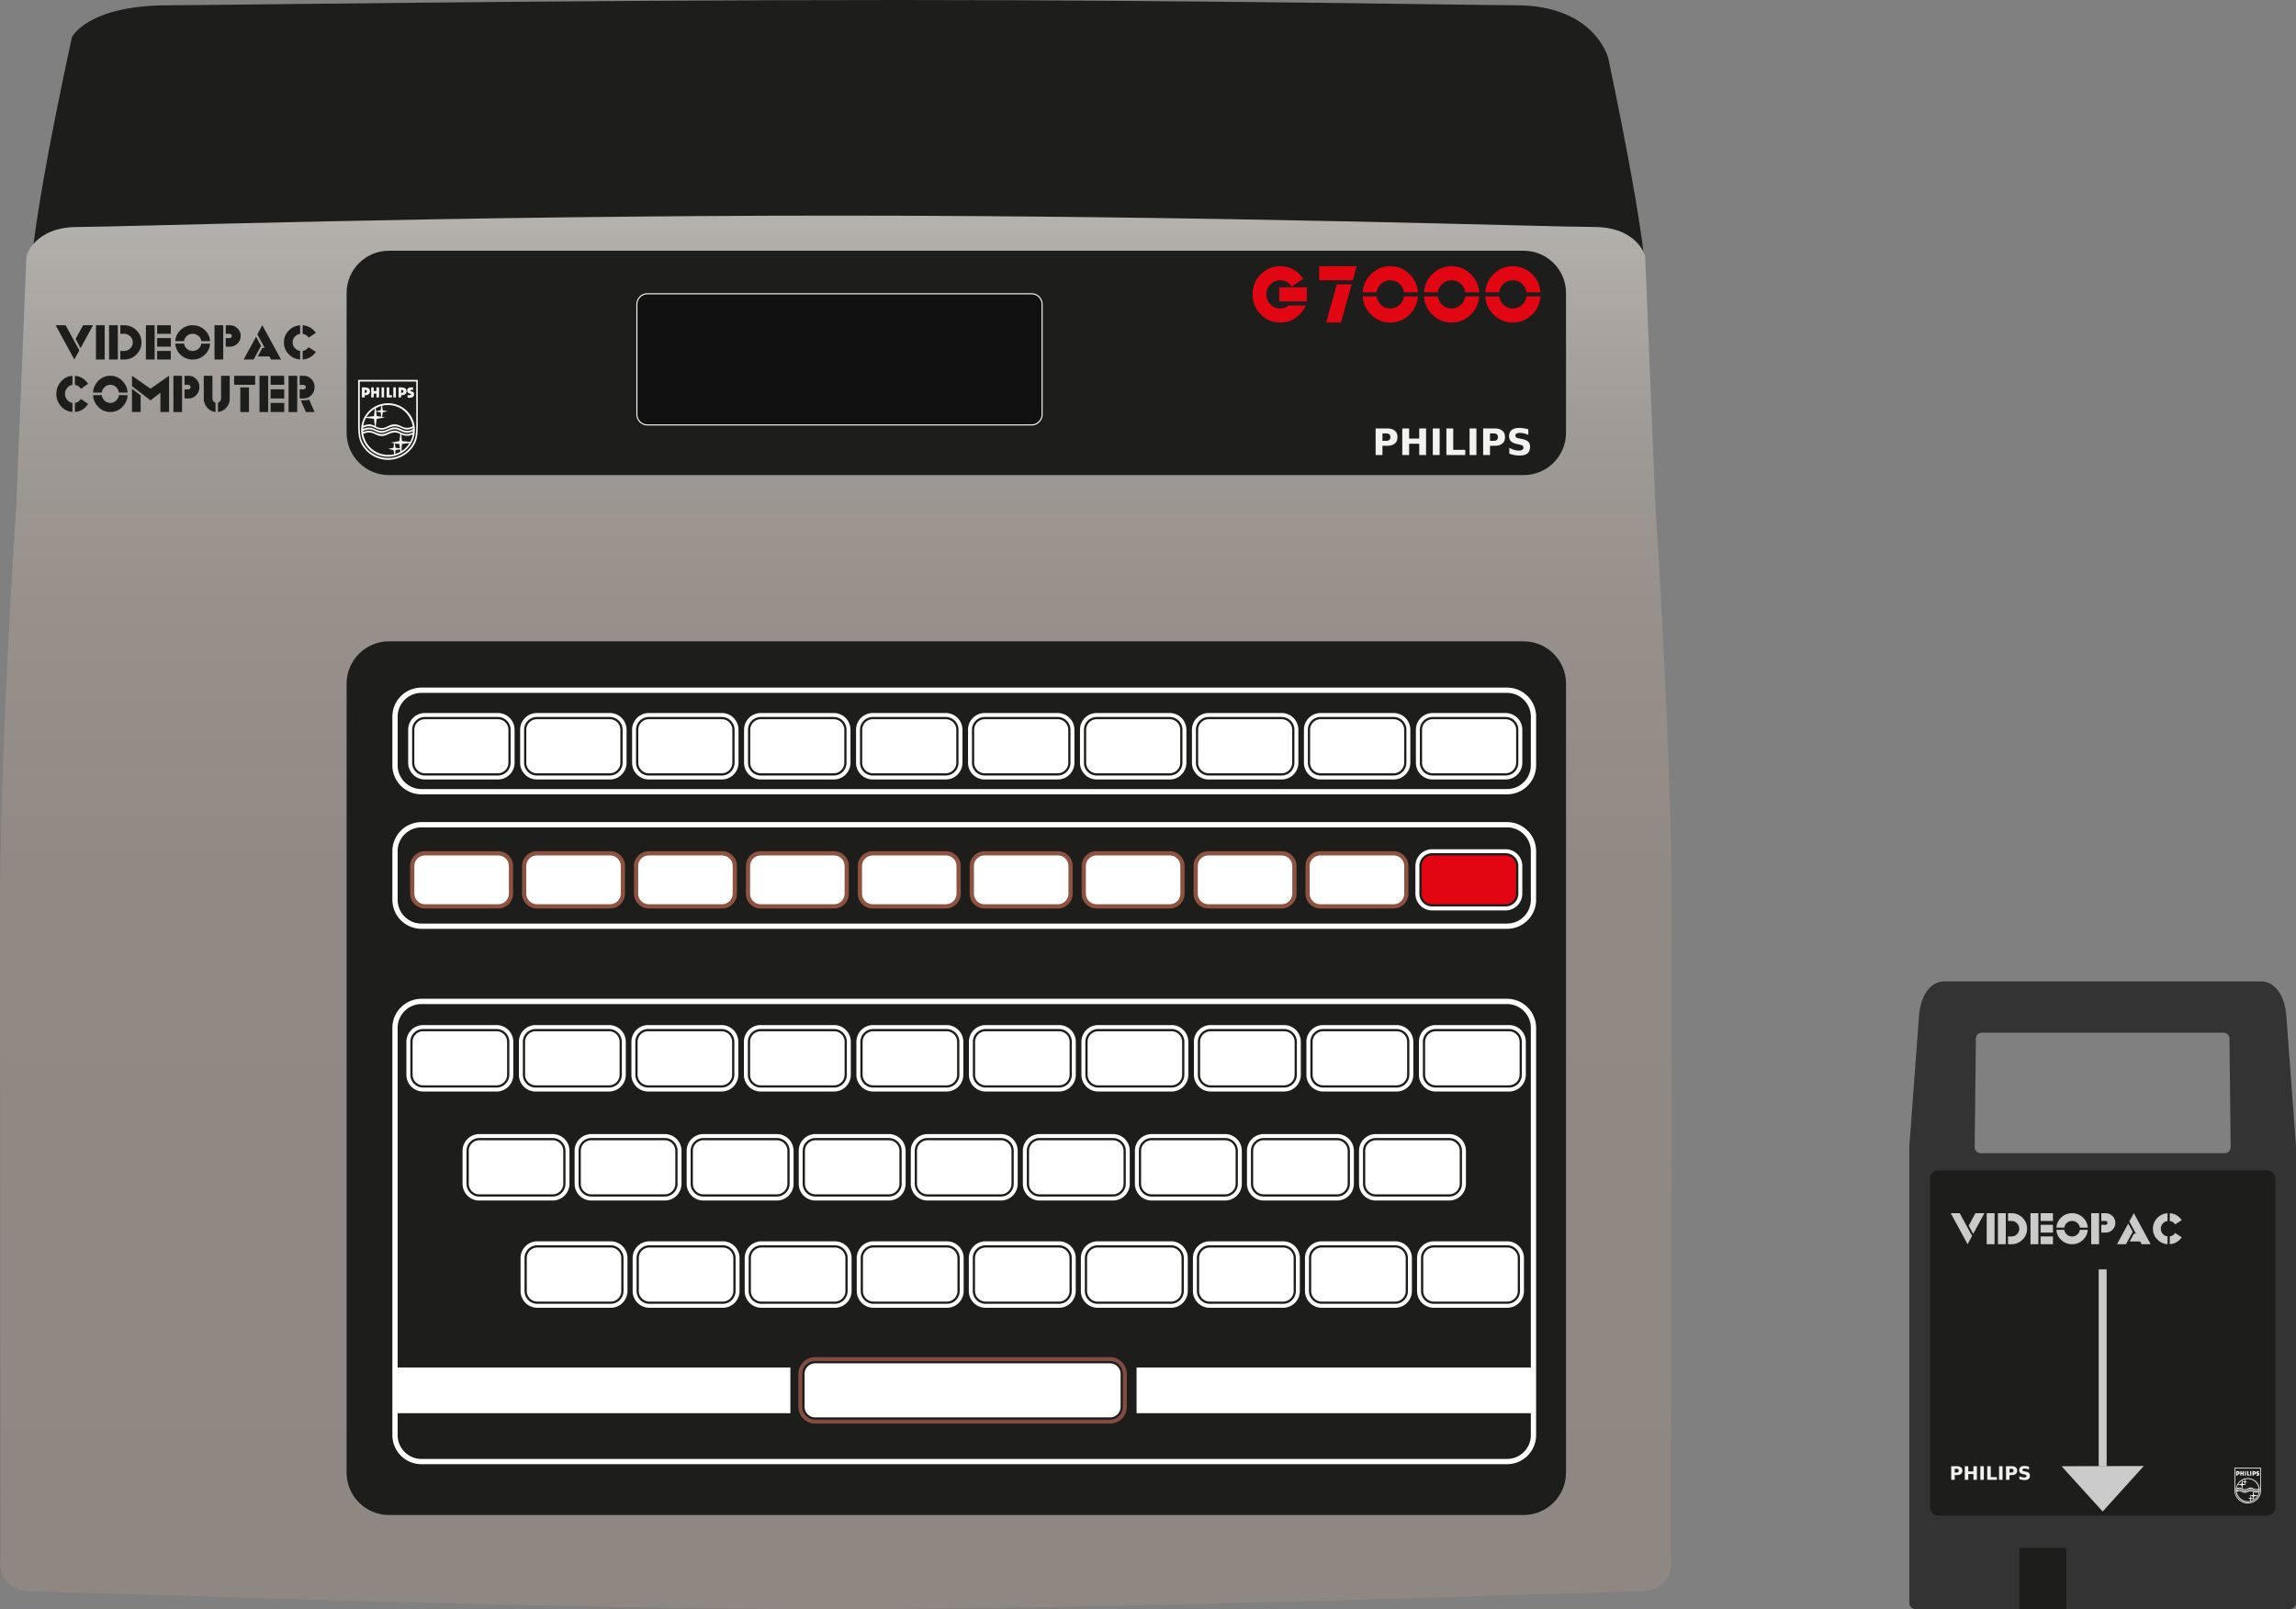 <?xml version="1.0" encoding="UTF-8" standalone="no"?>
<svg
   xmlns:dc="http://purl.org/dc/elements/1.1/"
   xmlns:cc="http://creativecommons.org/ns#"
   xmlns:rdf="http://www.w3.org/1999/02/22-rdf-syntax-ns#"
   xmlns:svg="http://www.w3.org/2000/svg"
   xmlns="http://www.w3.org/2000/svg"
   xmlns:sodipodi="http://sodipodi.sourceforge.net/DTD/sodipodi-0.dtd"
   xmlns:inkscape="http://www.inkscape.org/namespaces/inkscape"
   viewBox="0 0 285.064 199.78"
   version="1.1"
   id="svg179"
   sodipodi:docname="consolegame.svg"
   inkscape:export-filename="C:\Users\ReenigneArcher\LaunchBox\Themes\RecalBigBox\Resources\Platforms\Magnavox Odyssey 2\eu\consolegame.png"
   inkscape:export-xdpi="129.74336"
   inkscape:export-ydpi="129.74336"
   inkscape:version="0.92.4 (5da689c313, 2019-01-14)">
  <rect x="0" y="0" width="285.064" height="199.78" fill="#808080" stroke="none"/>
  <defs
     id="defs183" />
  <sodipodi:namedview
     pagecolor="#ffffff"
     bordercolor="#666666"
     borderopacity="1"
     objecttolerance="10"
     gridtolerance="10"
     guidetolerance="10"
     inkscape:pageopacity="0"
     inkscape:pageshadow="2"
     inkscape:window-width="1920"
     inkscape:window-height="1017"
     id="namedview181"
     showgrid="false"
     inkscape:zoom="0.99626752"
     inkscape:cx="142.532"
     inkscape:cy="99.889999"
     inkscape:window-x="-8"
     inkscape:window-y="-8"
     inkscape:window-maximized="1"
     inkscape:current-layer="svg179" />
  <path
     d="M276.207 143.177h-30.292a.746.746 0 0 1-.744-.744l.15-13.47c0-.41.334-.745.743-.745h29.994c.41 0 .744.335.744.744l.15 13.471a.746.746 0 0 1-.745.744m8.857-.882l-1.199-16.122c-.207-2.828-1.597-4.32-3.11-4.32h-39.388c-1.513 0-2.903 1.492-3.11 4.32l-1.199 16.122c0 .035.003.06.007.076a.824.824 0 0 0-.007.1v56.564c0 .41.335.744.744.744h46.517c.41 0 .744-.335.744-.744V142.47a.795.795 0 0 0-.007-.099.277.277 0 0 0 .008-.076"
     fill="#333"
     id="path2" />
  <path
     d="M256.539 199.762h-5.805v-7.574h5.805v7.574zM281.465 188.169h-40.808a1.034 1.034 0 0 1-1.031-1.031V146.33c0-.567.464-1.031 1.031-1.031h40.808c.567 0 1.031.464 1.031 1.031v40.808c0 .567-.464 1.031-1.031 1.031z"
     fill="#1d1e1c"
     id="path4" />
  <g
     fill="#cccbcb"
     id="g10">
    <path
       d="M244.846 153.456l-.557 1.027-2.09-3.853h1.114l1.533 2.826zM244.428 152.171l.836-1.54h1.114l-1.393 2.566-.557-1.026zM246.662 150.63h.978l-.002 3.852h-.976v-3.852zM248.056 150.63h.978l-.003 3.852h-.976v-3.852zM249.31 151.593v-.963h.417c.539 0 .999.188 1.38.564.38.377.57.83.57 1.363 0 .532-.19.985-.57 1.362-.381.376-.84.564-1.38.564h-.418v-.963h.418c.27 0 .5-.094.69-.282.19-.188.286-.415.286-.681s-.096-.493-.286-.681a.946.946 0 0 0-.69-.282h-.418zM252.101 150.63h.978l-.003 3.852h-.975v-3.852zM253.355 150.63h1.533v.963h-1.533v-.963zM253.355 153.52h1.533v.962h-1.533v-.963zM253.355 152.075h1.533v.963h-1.533v-.963zM258.228 152.694h.981c-.03.473-.219.881-.568 1.224-.381.376-.84.565-1.38.565-.538 0-.998-.189-1.379-.565a1.832 1.832 0 0 1-.565-1.224h.98c.028.207.12.388.276.542a.94.94 0 0 0 .689.284c.27 0 .5-.095.69-.284a.918.918 0 0 0 .276-.542zM256.298 152.419h-.981c.03-.474.218-.882.565-1.225.381-.376.84-.564 1.38-.564.538 0 .998.188 1.379.564.35.343.539.751.568 1.225h-.98a.93.93 0 0 0-.276-.545c-.192-.187-.422-.28-.691-.28s-.499.093-.688.28a.93.93 0 0 0-.276.545zM259.636 150.63h.975v3.852h-.975v-3.852zM260.89 151.593v-.963h.523c.336 0 .624.118.861.353.238.234.357.518.357.85 0 .334-.119.618-.357.853a1.18 1.18 0 0 1-.86.352h-.525v-.963h.524a.235.235 0 0 0 .172-.07.232.232 0 0 0 .07-.172.23.23 0 0 0-.07-.17.235.235 0 0 0-.172-.07h-.524zM264.79 152.942l-.836 1.54h-1.114l1.393-2.567.557 1.027z"
       id="path6" />
    <path
       d="M265.197 153.175l-.825-1.518.558-1.027 2.09 3.852h-1.115l-.187-.344h-1.298l.52-.963h.257zM269.115 153.511v.966a1.877 1.877 0 0 1-1.24-.558 1.844 1.844 0 0 1-.571-1.363c0-.532.19-.985.57-1.362.348-.343.761-.529 1.24-.558v.966a.937.937 0 0 0-.548.272.924.924 0 0 0-.287.682c0 .266.096.493.287.68a.932.932 0 0 0 .549.275zM270.068 152.02a1.016 1.016 0 0 0-.123-.146.949.949 0 0 0-.552-.273v-.965c.48.029.893.215 1.24.558.093.092.175.19.245.292l-.81.534zM270.878 153.627c-.07.103-.152.2-.245.291-.347.343-.76.53-1.24.559v-.966a.944.944 0 0 0 .552-.275c.046-.046.087-.094.123-.143l.81.534z"
       id="path8" />
  </g>
  <path
     d="M280.726 182.236h-3.303v2.353c0 .725.033 1.045.353 1.446.334.415.807.63 1.308.63a1.68 1.68 0 0 0 1.308-.64c.31-.391.334-.692.334-1.436v-2.353zm-3.212.096h3.126v2.281c0 .659-.019.969-.339 1.37a1.557 1.557 0 0 1-1.222.577c-.492 0-.959-.234-1.246-.601-.31-.401-.32-.678-.32-1.417l.001-2.21zm3.049 2.672c0-.811-.659-1.475-1.484-1.475a1.481 1.481 0 1 0-.01 2.964c.826 0 1.495-.668 1.494-1.489zm-2.486-2.133c0-.22-.2-.22-.444-.22v.558h.153v-.124c.191.001.291-.076.291-.214zm.21-.22h-.138v.558h.138V183h.148v.21h.148v-.558h-.148v.205h-.148v-.206zm.573 0h-.138v.558h.138v-.558zm.286 0h-.143v.558h.291v-.124h-.148v-.434zm.368 0h-.143v.558h.143v-.558zm.587.22c0-.22-.224-.22-.439-.22v.558h.143v-.124c.162.001.296-.052.296-.214zm.057.215v.134c.048.005.076.01.11.01.172 0 .253-.081.253-.2 0-.181-.205-.124-.205-.2 0-.024.033-.038.095-.038h.053v-.138c-.205 0-.325.029-.325.172 0 .196.22.158.22.22 0 .024-.048.043-.115.043h-.086zm-2.458 1.799a.793.793 0 0 1 .329-.081c.296 0 .387.191.711.191.243 0 .439-.191.721-.191.239 0 .472.186.659.186a.64.64 0 0 0 .339-.091l.005.057a.491.491 0 0 1-.325.105c-.263 0-.42-.191-.682-.191-.282 0-.453.196-.716.196-.291 0-.434-.186-.702-.186-.11 0-.253.033-.339.067v-.062zm.697-1.074c.153-.081.196-.095.31-.129l-.038.239-.248.043-.024-.153zm0 .993l.057-.41.458-.076-.162-.029.038-.258.267-.057-.267-.053-.038-.253c.134-.029.2-.038.315-.038.749 0 1.241.52 1.384 1.164a.507.507 0 0 1-.32.095c-.272 0-.396-.191-.697-.191-.296 0-.425.2-.706.2a.524.524 0 0 1-.329-.094zm.024-.812l.248.038.029.243-.243-.033-.034-.248zm-.726 1.069c.22-.072.248-.081.334-.081.301 0 .415.191.706.191.234 0 .449-.2.716-.2.248 0 .387.191.682.191a.9.9 0 0 0 .329-.076v.052a.572.572 0 0 1-.344.095c-.296 0-.42-.186-.673-.186-.301 0-.434.191-.716.191-.272 0-.434-.186-.716-.186-.072 0-.162.019-.315.067l-.003-.058zm.015.158a.823.823 0 0 1 .31-.067c.286 0 .425.196.706.196.267 0 .434-.196.716-.196a.53.53 0 0 1 .315.091l-.048.382-.463.086.162.038-.029.248-.282.057.282.072.043.224c-.124.029-.2.038-.32.038a1.385 1.385 0 0 1-1.392-1.169zm0-.444c.038-.2.067-.277.153-.434l.439.052.043.387c-.153-.062-.229-.081-.305-.081a.899.899 0 0 0-.33.076zm1.751.983l.248.029.024.234-.243-.024-.029-.239zm.014.573l.014-.205.248-.048.024.129a.917.917 0 0 1-.286.124zm-1.689-3.541c.086 0 .119.014.119.076 0 .072-.033.091-.119.091v-.167zm2.019 0c.086 0 .124.005.124.086 0 .067-.053.081-.124.081v-.167zm.009 2.481c.119.038.22.062.334.062.1 0 .157-.014.296-.076a1.147 1.147 0 0 1-.143.41l-.453-.043-.034-.353zm.01.907l.024-.391.41-.057c-.119.205-.205.3-.434.448zm-1.933-1.885c.119-.186.224-.315.458-.458l-.048.406-.41.052z"
     fill="#f4f4f4"
     id="path12" />
  <g
     fill="#f1f1f1"
     id="g16">
    <path
       d="M242.257 182.047h.719c.213 0 .377.049.491.144.115.095.172.23.172.405a.502.502 0 0 1-.172.408c-.114.095-.278.142-.491.142h-.286v.584h-.433v-1.683zm.433.315v.47h.24c.084 0 .149-.02.194-.062a.221.221 0 0 0 .07-.174c0-.075-.024-.133-.07-.173s-.11-.061-.194-.061h-.24zM243.944 182.047h.432v.642h.639v-.642h.432v1.683h-.432v-.714h-.639v.714h-.432v-1.683zM245.874 182.047h.433v1.683h-.433v-1.683zM246.733 182.047h.433v1.355h.76v.328h-1.193v-1.683zM248.2 182.047h.432v1.683h-.432v-1.683zM249.059 182.047h.718c.214 0 .378.049.492.144.115.095.172.23.172.405a.502.502 0 0 1-.172.408c-.114.095-.278.142-.492.142h-.285v.584h-.433v-1.683zm.434.315v.47h.24c.083 0 .148-.02.194-.062a.221.221 0 0 0 .07-.174c0-.075-.024-.133-.07-.173s-.11-.061-.195-.061h-.24zM251.914 182.1v.357a1.543 1.543 0 0 0-.27-.093 1.074 1.074 0 0 0-.248-.032c-.104 0-.18.014-.23.043s-.074.073-.074.133c0 .045.017.08.05.106a.5.5 0 0 0 .182.064l.185.037c.186.038.32.095.398.171.08.077.118.185.118.327 0 .185-.055.323-.165.414-.11.09-.276.135-.502.135-.107 0-.214-.01-.32-.03s-.216-.05-.323-.09v-.366c.107.057.211.1.311.129.101.029.197.043.29.043a.413.413 0 0 0 .217-.047.152.152 0 0 0 .075-.135.149.149 0 0 0-.052-.123.516.516 0 0 0-.204-.077l-.168-.037c-.168-.036-.29-.093-.369-.172a.438.438 0 0 1-.116-.32c0-.166.054-.295.162-.385.108-.09.263-.136.466-.136.092 0 .187.007.285.021.097.015.198.036.302.064z"
       id="path14" />
  </g>
  <path
     fill="#cccbcb"
     d="M260.569 157.607h.984v24.41h-.984zM266.165 182.018l-5.104 5.651-5.104-5.621z"
     id="path18" />
  <g
     id="g177">
    <path
       d="M4.038 37.03C2.399 34.081 8.94 4.588 8.94 4.588S10.891.655 20.9.655C26.2.655 70.059 0 111.609 0c36.917 0 72.014.655 76.625.655 9.802 0 11.44 6.554 11.44 6.554s5.243 24.479 4.588 28.51S5.677 39.98 4.038 37.03"
       fill="#1d1d1b"
       id="path20" />
    <linearGradient
       id="a"
       gradientUnits="userSpaceOnUse"
       x1="-185.388"
       y1="1058.403"
       x2="-184.388"
       y2="1058.403"
       gradientTransform="rotate(90 75558.605 107659.286) scale(173.01)">
      <stop
         offset="0"
         stop-color="#b5b1ad"
         id="stop22" />
      <stop
         offset=".028"
         stop-color="#b0aca7"
         id="stop24" />
      <stop
         offset=".139"
         stop-color="#a19c97"
         id="stop26" />
      <stop
         offset=".277"
         stop-color="#97908b"
         id="stop28" />
      <stop
         offset=".469"
         stop-color="#918a84"
         id="stop30" />
      <stop
         offset="1"
         stop-color="#8f8882"
         id="stop32" />
    </linearGradient>
    <path
       d="M103.77 199.779c38.795 0 94.459-2.176 99.534-2.176 5.073 0 4.134-4.588 4.134-4.588s.103-58.986.103-79.741c0-20.754-2.011-50.356-2.011-50.356l-1.272-31.132s-.953-3.604-6.359-3.604-46.429-1.412-94.129-1.412-88.722 1.413-94.127 1.413c-5.406 0-6.36 3.604-6.36 3.604L2.011 62.918S0 92.52 0 113.274c0 20.755.103 79.741.103 79.741s-.939 4.588 4.134 4.588 60.737 2.176 99.533 2.176z"
       fill="url(#a)"
       id="path35" />
    <path
       d="M189.188 58.986H48.277c-2.883 0-5.243-2.359-5.243-5.243V36.375c0-2.884 2.36-5.243 5.243-5.243h140.911c2.884 0 5.243 2.359 5.243 5.243v17.368c0 2.884-2.359 5.243-5.243 5.243m0 129.114H48.277c-2.883 0-5.243-2.359-5.243-5.243V84.874c0-2.884 2.36-5.243 5.243-5.243h140.911c2.884 0 5.243 2.359 5.243 5.243v97.982c0 2.884-2.359 5.244-5.243 5.244"
       fill="#1d1d1b"
       id="path37" />
    <path
       d="M128.072 52.76H80.386c-.721 0-1.311-.59-1.311-1.311V37.784c0-.721.59-1.311 1.311-1.311h47.686c.721 0 1.311.59 1.311 1.311v13.665c0 .721-.59 1.311-1.311 1.311z"
       fill="#111"
       id="path39" />
    <path
       d="M128.072 52.76v-.065H80.386a1.252 1.252 0 0 1-1.246-1.246V37.784a1.252 1.252 0 0 1 1.246-1.246h47.686a1.252 1.252 0 0 1 1.246 1.246v13.665a1.251 1.251 0 0 1-1.246 1.246v.13c.757 0 1.375-.619 1.375-1.376V37.784c0-.757-.619-1.375-1.375-1.375H80.386c-.757 0-1.375.619-1.375 1.375v13.665a1.38 1.38 0 0 0 1.375 1.376h47.686v-.065z"
       fill="#fff"
       id="path41" />
    <path
       d="M9.849 43.505l-.619 1.134-2.318-4.257h1.237l1.7 3.123zm-.462-1.42l.928-1.703h1.237l-1.547 2.836-.618-1.133zM11.913 40.382h1.084v4.257h-1.084zM13.544 40.382h1.084v4.257h-1.084v-4.257zm1.394 1.063v-1.063h.462c.6 0 1.11.208 1.533.623.422.415.633.917.633 1.506 0 .586-.211 1.088-.633 1.506a2.106 2.106 0 0 1-1.533.623h-.462v-1.066h.462c.299 0 .553-.104.765-.312.213-.207.32-.458.32-.751s-.107-.544-.32-.751a1.045 1.045 0 0 0-.765-.315h-.462zM18.115 40.382H19.2v4.257h-1.085v-4.257zm1.394 0h1.7v1.063h-1.7v-1.063zm0 3.191h1.7v1.066h-1.7v-1.066zm0-1.595h1.7v1.066h-1.7v-1.066zM24.994 42.661h1.088a2.004 2.004 0 0 1-.63 1.355 2.106 2.106 0 0 1-1.532.623 2.114 2.114 0 0 1-1.532-.623 2.01 2.01 0 0 1-.626-1.355h1.088c.031.231.133.432.306.601.211.208.466.312.764.312s.555-.104.768-.312a1.01 1.01 0 0 0 .306-.601zm-2.143-.304h-1.088c.031-.522.24-.973.626-1.352a2.115 2.115 0 0 1 1.532-.623c.6 0 1.11.208 1.532.623.389.379.598.83.63 1.352h-1.088a1.023 1.023 0 0 0-.306-.601c-.213-.208-.47-.311-.768-.311s-.553.104-.764.311a1.023 1.023 0 0 0-.306.601zM26.633 40.382h1.084v4.257h-1.084v-4.257zm1.394 1.063v-1.063h.502c.374 0 .693.13.958.39s.396.572.396.937c0 .37-.132.685-.396.944s-.583.39-.958.39h-.502v-1.066h.502l.189-.075.08-.193-.08-.186-.189-.079h-.502zM32.416 42.937l-.928 1.703H30.25l1.547-2.837.619 1.134zm.451.257l-.917-1.678.619-1.134 2.322 4.257h-1.238l-.208-.379H32l.579-1.066h.288zM37.264 43.566v1.066a2.079 2.079 0 0 1-1.379-.615 2.04 2.04 0 0 1-.633-1.506c0-.589.211-1.091.633-1.506a2.083 2.083 0 0 1 1.379-.615v1.066a1.047 1.047 0 0 0-.611.3c-.211.21-.317.461-.317.755s.105.544.317.751c.172.172.376.273.611.304zm1.056-1.649l-.135-.161a1.055 1.055 0 0 0-.611-.3V40.39c.531.031.99.236 1.375.615.102.103.193.21.273.322l-.902.59zm.902 1.778c-.08.112-.171.219-.273.322a2.077 2.077 0 0 1-1.375.615v-1.066c.233-.031.437-.132.611-.304l.135-.157.902.59zM8.996 50.021v1.127a2.014 2.014 0 0 1-1.368-.65A2.229 2.229 0 0 1 7 48.906c0-.623.209-1.153.628-1.592a2.005 2.005 0 0 1 1.368-.65v1.127a1.013 1.013 0 0 0-.606.317c-.209.222-.314.488-.314.798s.104.575.313.794c.171.181.374.288.607.321zm1.047-1.743l-.134-.17a1.021 1.021 0 0 0-.606-.317v-1.127c.527.033.982.25 1.365.65.101.108.191.222.271.34l-.896.624zm.896 1.879c-.08.119-.17.232-.271.34-.383.401-.837.618-1.365.65V50.02c.231-.033.433-.14.606-.321l.134-.167.896.625zM14.763 49.064h1.08a2.183 2.183 0 0 1-.625 1.433 2.028 2.028 0 0 1-1.521.658 2.03 2.03 0 0 1-1.52-.658 2.188 2.188 0 0 1-.621-1.433h1.08c.031.245.133.457.304.635.209.219.462.329.758.329s.55-.11.762-.329c.17-.178.271-.39.303-.635zm-2.127-.321h-1.08a2.185 2.185 0 0 1 .621-1.429 2.034 2.034 0 0 1 1.52-.658c.595 0 1.102.22 1.521.658.385.401.593.877.625 1.429h-1.08a1.11 1.11 0 0 0-.303-.635 1.024 1.024 0 0 0-.762-.329c-.296 0-.549.11-.758.329a1.108 1.108 0 0 0-.304.635zM16.388 47.941v-1.286l2.303 1.607 2.3-1.607v.004l.003-.004-.003 4.5h-1.072v-2.39l-1.228.942-2.303-1.766zm1.075 1.146v2.068h-1.076v-2.892l1.076.824zM21.529 46.656h1.076v4.5h-1.076v-4.5zm1.383 1.123v-1.123h.498c.371 0 .688.138.95.412.263.275.394.605.394.991 0 .391-.131.724-.394.999a1.268 1.268 0 0 1-.95.412h-.498v-1.127h.498l.188-.079.08-.205-.08-.196-.188-.083h-.498zM27.447 46.656h1.076v2.813c0 .466-.157.863-.473 1.191a1.513 1.513 0 0 1-.986.488V50.01l.228-.144a.55.55 0 0 0 .155-.397v-2.813zm-.69 3.354v1.138a1.497 1.497 0 0 1-.985-.488 1.657 1.657 0 0 1-.473-1.191v-2.813h1.076v2.813c0 .156.052.289.155.397l.227.144zM29.837 48.101h1.076l-.004 3.055h-1.072v-3.055zm-.769-1.445h2.611v1.123h-2.611v-1.123zM32.217 46.656h1.076v4.5h-1.076v-4.5zm1.383 0h1.686v1.123H33.6v-1.123zm0 3.373h1.686v1.126H33.6v-1.126zm0-1.687h1.686v1.127H33.6v-1.127zM35.827 46.656h1.076v4.5h-1.076v-4.5zm1.383 1.123v-1.123h.499c.371 0 .687.138.95.412.262.275.394.605.394.991 0 .391-.131.724-.394.999a1.27 1.27 0 0 1-.95.412h-.499v-1.127h.499l.188-.079.08-.205-.08-.196-.188-.083h-.499zm.614 1.929c.198 0 .382-.036.553-.106l.675 1.554h-1.076l-.628-1.448h.476z"
       fill="#1d1d1b"
       id="path43" />
    <path
       d="M158.823 35.676h3.431v1.748h-3.431v-1.748zm3.289 2.247a3.47 3.47 0 0 1-.74 1.099c-.67.682-1.479 1.023-2.426 1.023-.948 0-1.757-.341-2.427-1.023-.669-.683-1.004-1.507-1.004-2.472 0-.966.335-1.79 1.004-2.472.67-.683 1.479-1.024 2.427-1.024.947 0 1.756.341 2.426 1.024.163.167.307.343.432.529l-1.427.974a2.06 2.06 0 0 0-.216-.27c-.336-.339-.741-.509-1.215-.509s-.879.171-1.216.514c-.333.34-.5.751-.5 1.234s.167.896.5 1.238c.337.34.742.51 1.216.51.405 0 .76-.125 1.063-.375h2.103zM167.816 35.302l-1.329 4.744h-1.838l1.329-4.744h1.838zm-4.029-.5v-1.748h4.661l-.49 1.748h-4.171zM174.314 36.8h1.726a3.37 3.37 0 0 1-1 2.223c-.67.682-1.479 1.023-2.426 1.023s-1.757-.341-2.426-1.023a3.373 3.373 0 0 1-.995-2.223h1.725c.05.376.211.704.485.984.333.343.737.515 1.211.515s.879-.172 1.215-.515c.275-.28.436-.608.485-.984zm-3.396-.5h-1.725c.052-.859.384-1.6.995-2.222.669-.683 1.479-1.024 2.426-1.024s1.756.341 2.426 1.024a3.367 3.367 0 0 1 1 2.222h-1.726a1.704 1.704 0 0 0-.485-.989c-.336-.339-.741-.509-1.215-.509s-.878.17-1.211.509a1.719 1.719 0 0 0-.485.989zM181.921 36.8h1.726a3.37 3.37 0 0 1-1 2.223c-.67.682-1.479 1.023-2.426 1.023s-1.757-.341-2.426-1.023a3.373 3.373 0 0 1-.995-2.223h1.725c.05.376.211.704.485.984.333.343.737.515 1.211.515s.879-.172 1.215-.515c.275-.28.436-.608.485-.984zm-3.397-.5H176.8c.052-.859.384-1.6.995-2.222.669-.683 1.479-1.024 2.426-1.024s1.756.341 2.426 1.024a3.367 3.367 0 0 1 1 2.222h-1.726a1.704 1.704 0 0 0-.485-.989c-.336-.339-.741-.509-1.215-.509s-.878.17-1.211.509a1.714 1.714 0 0 0-.486.989zM189.527 36.8h1.726a3.37 3.37 0 0 1-1 2.223c-.67.682-1.479 1.023-2.426 1.023s-1.757-.341-2.426-1.023a3.373 3.373 0 0 1-.995-2.223h1.725c.05.376.211.704.485.984.333.343.737.515 1.211.515s.879-.172 1.215-.515c.275-.28.436-.608.485-.984zm-3.396-.5h-1.725c.052-.859.384-1.6.995-2.222.669-.683 1.479-1.024 2.426-1.024s1.756.341 2.426 1.024a3.367 3.367 0 0 1 1 2.222h-1.726a1.704 1.704 0 0 0-.485-.989c-.336-.339-.741-.509-1.215-.509s-.878.17-1.211.509a1.713 1.713 0 0 0-.485.989z"
       fill="#e20613"
       id="path45" />
    <path
       d="M170.792 53.194h1.41c.42 0 .741.094.965.281.226.186.338.451.338.796 0 .347-.112.614-.338.801-.224.186-.545.279-.965.279h-.561v1.146h-.85v-3.303zm.849.617v.922h.471c.164 0 .292-.04.382-.119.09-.081.135-.196.135-.343s-.045-.261-.135-.34-.218-.12-.382-.12h-.471zM174.103 53.194h.85v1.259h1.254v-1.259h.85v3.303h-.85v-1.401h-1.254v1.401h-.85zM177.891 53.194h.851v3.303h-.851zM179.579 53.194h.85v2.659h1.492v.644h-2.342zM182.458 53.194h.85v3.303h-.85zM184.144 53.194h1.411c.419 0 .74.094.965.281.225.186.337.451.337.796 0 .347-.112.614-.337.801-.225.186-.546.279-.965.279h-.562v1.146h-.85v-3.303zm.85.617v.922h.471c.165 0 .292-.04.382-.119.09-.081.135-.196.135-.343s-.045-.261-.135-.34-.217-.12-.382-.12h-.471zM189.75 53.298v.699a3.007 3.007 0 0 0-.529-.184 2.065 2.065 0 0 0-.488-.062c-.203 0-.354.028-.45.084a.28.28 0 0 0-.146.261l.098.208c.066.049.186.091.357.126l.362.073c.366.074.627.186.781.336.155.15.232.364.232.641 0 .364-.108.636-.325.814-.215.177-.544.266-.986.266-.209 0-.419-.02-.63-.06a3.92 3.92 0 0 1-.631-.177v-.719c.21.112.413.197.609.254.197.056.387.084.569.084.186 0 .327-.031.426-.093s.148-.15.148-.266a.293.293 0 0 0-.102-.239c-.066-.056-.199-.106-.399-.15l-.329-.073c-.33-.071-.571-.184-.725-.339-.151-.155-.228-.363-.228-.626 0-.329.106-.582.318-.758.212-.177.517-.266.914-.266.181 0 .367.014.559.042.192.029.391.07.595.124z"
       fill="#f2f2f2"
       id="path47" />
    <path
       d="M51.873 47.162h-7.41v5.278c0 1.627.075 2.345.792 3.245a3.718 3.718 0 0 0 2.934 1.413c1.06 0 2.185-.482 2.934-1.435.696-.878.75-1.553.75-3.223v-5.278zm-7.206.214h7.013v5.118c0 1.478-.043 2.174-.76 3.073a3.495 3.495 0 0 1-2.741 1.296 3.58 3.58 0 0 1-2.794-1.349c-.696-.899-.717-1.521-.717-3.18v-4.958zm6.842 5.996a3.315 3.315 0 0 0-3.33-3.308c-1.852 0-3.34 1.488-3.34 3.308a3.326 3.326 0 0 0 3.319 3.341 3.349 3.349 0 0 0 3.351-3.341zm-5.579-4.787c0-.492-.45-.492-.996-.492v1.252h.343v-.278c.428 0 .653-.171.653-.482zm.471-.492h-.311v1.252h.311v-.471h.332v.471h.332v-1.252h-.332v.46h-.332v-.46zm1.285 0h-.311v1.252h.311v-1.252zm.642 0h-.321v1.252h.653v-.278h-.332v-.974zm.825 0h-.321v1.252h.321v-1.252zm1.317.492c0-.492-.503-.492-.985-.492v1.252h.321v-.278c.364 0 .664-.117.664-.482zm.128.482v.3c.107.011.171.021.246.021.386 0 .568-.182.568-.45 0-.407-.46-.278-.46-.45 0-.054.075-.085.214-.085h.118v-.311c-.46 0-.729.064-.729.385 0 .439.493.354.493.493 0 .053-.107.096-.257.096h-.193zm-5.514 4.037c.3-.128.503-.182.739-.182.664 0 .867.428 1.595.428.546 0 .985-.428 1.617-.428.536 0 1.06.417 1.478.417.396 0 .653-.139.76-.203l.011.128c-.203.15-.396.235-.728.235-.589 0-.942-.428-1.531-.428-.631 0-1.017.439-1.606.439-.653 0-.974-.417-1.574-.417-.246 0-.567.075-.76.15v-.139zm1.563-2.409c.343-.182.439-.214.696-.289l-.086.535-.557.097-.053-.343zm0 2.227l.129-.921 1.028-.171-.364-.064.086-.578.6-.128-.6-.118-.086-.567c.3-.064.45-.085.707-.085 1.681 0 2.784 1.167 3.105 2.612-.161.118-.375.214-.718.214-.61 0-.889-.428-1.563-.428-.664 0-.953.45-1.584.45-.343-.002-.558-.088-.74-.216zm.054-1.82l.557.086.064.546-.546-.075-.075-.557zM45.074 53.5c.493-.161.557-.182.75-.182.675 0 .932.428 1.584.428.525 0 1.007-.45 1.606-.45.557 0 .867.428 1.531.428.225 0 .428-.054.739-.171v.118c-.268.161-.45.214-.771.214-.664 0-.942-.418-1.509-.418-.675 0-.975.428-1.606.428-.61 0-.974-.417-1.606-.417-.161 0-.364.043-.707.15l-.011-.128zm.032.354c.289-.107.471-.15.696-.15.643 0 .953.439 1.585.439.6 0 .974-.439 1.606-.439.3 0 .514.075.707.204l-.107.856-1.039.193.364.085-.064.557-.632.128.632.161.096.503c-.278.064-.45.085-.717.085-1.628.001-2.892-1.134-3.127-2.622zm0-.996c.085-.45.15-.621.343-.975l.985.118.096.868c-.342-.139-.514-.182-.685-.182-.257 0-.536.085-.739.171zm3.929 2.206l.557.064.053.525-.546-.054-.064-.535zm.032 1.284l.032-.46.557-.107.054.289c-.225.139-.322.182-.643.278zm-3.79-7.944c.192 0 .268.032.268.171 0 .161-.075.204-.268.204v-.375zm4.529 0c.193 0 .278.011.278.192 0 .15-.118.182-.278.182v-.374zm.021 5.567c.268.086.493.139.75.139.225 0 .354-.032.664-.171a2.556 2.556 0 0 1-.321.921l-1.017-.096-.076-.793zm.022 2.034l.054-.878.92-.128c-.268.461-.46.675-.974 1.006zm-4.336-4.229c.268-.417.503-.707 1.028-1.028l-.107.91-.921.118z"
       fill="#f5f5f5"
       id="path49" />
    <path
       d="M187.117 98.297v-.329H52.318c-.81 0-1.545-.331-2.08-.865a2.934 2.934 0 0 1-.866-2.08v-6.049c0-.81.331-1.545.866-2.08a2.934 2.934 0 0 1 2.08-.866h134.799c.81 0 1.545.331 2.08.866.535.535.866 1.27.866 2.08v6.049c0 .81-.331 1.545-.866 2.08a2.933 2.933 0 0 1-2.08.865v.658a3.612 3.612 0 0 0 3.603-3.603v-6.049a3.612 3.612 0 0 0-3.603-3.603H52.318a3.612 3.612 0 0 0-3.603 3.603v6.049a3.612 3.612 0 0 0 3.603 3.603h134.799v-.329z"
       fill="#fff"
       id="path51" />
    <path
       d="M50.922 94.705h.245v-4.102a1.586 1.586 0 0 1 1.584-1.584h9.063a1.586 1.586 0 0 1 1.584 1.584v4.102a1.586 1.586 0 0 1-1.584 1.584h-9.063a1.586 1.586 0 0 1-1.584-1.584h-.49c0 1.146.928 2.074 2.074 2.074h9.063a2.073 2.073 0 0 0 2.074-2.074v-4.102a2.073 2.073 0 0 0-2.074-2.074h-9.063a2.073 2.073 0 0 0-2.074 2.074v4.102h.245z"
       fill="#fff"
       id="path53" />
    <path
       d="M61.814 96.01H52.75a1.31 1.31 0 0 1-1.307-1.307v-4.099a1.31 1.31 0 0 1 1.307-1.307h9.064a1.31 1.31 0 0 1 1.307 1.307v4.099a1.31 1.31 0 0 1-1.307 1.307zM64.824 94.705h.245v-4.102a1.587 1.587 0 0 1 1.585-1.584h9.062a1.587 1.587 0 0 1 1.585 1.584v4.102a1.587 1.587 0 0 1-1.585 1.584h-9.062a1.587 1.587 0 0 1-1.585-1.584h-.49c0 1.146.929 2.074 2.075 2.074h9.062a2.075 2.075 0 0 0 2.075-2.074v-4.102a2.074 2.074 0 0 0-2.075-2.074h-9.062a2.075 2.075 0 0 0-2.075 2.074v4.102h.245z"
       fill="#fff"
       id="path55" />
    <path
       d="M75.716 96.01h-9.064a1.31 1.31 0 0 1-1.307-1.307v-4.099a1.31 1.31 0 0 1 1.307-1.307h9.064a1.31 1.31 0 0 1 1.307 1.307v4.099a1.31 1.31 0 0 1-1.307 1.307zM78.725 94.705h.245v-4.102a1.586 1.586 0 0 1 1.584-1.584h9.062a1.587 1.587 0 0 1 1.585 1.584v4.102a1.587 1.587 0 0 1-1.585 1.584h-9.062a1.586 1.586 0 0 1-1.584-1.584h-.49c0 1.146.928 2.074 2.074 2.074h9.062a2.075 2.075 0 0 0 2.075-2.074v-4.102a2.074 2.074 0 0 0-2.075-2.074h-9.062a2.073 2.073 0 0 0-2.074 2.074v4.102h.245z"
       fill="#fff"
       id="path57" />
    <path
       d="M89.618 96.01h-9.064a1.31 1.31 0 0 1-1.307-1.307v-4.099a1.31 1.31 0 0 1 1.307-1.307h9.064a1.31 1.31 0 0 1 1.307 1.307v4.099a1.31 1.31 0 0 1-1.307 1.307zM92.628 94.705h.245v-4.102a1.586 1.586 0 0 1 1.584-1.584h9.062a1.586 1.586 0 0 1 1.584 1.584v4.102a1.586 1.586 0 0 1-1.584 1.584h-9.062a1.586 1.586 0 0 1-1.584-1.584h-.49c0 1.146.928 2.074 2.074 2.074h9.062a2.073 2.073 0 0 0 2.074-2.074v-4.102a2.073 2.073 0 0 0-2.074-2.074h-9.062a2.073 2.073 0 0 0-2.074 2.074v4.102h.245z"
       fill="#fff"
       id="path59" />
    <path
       d="M103.52 96.01h-9.064a1.31 1.31 0 0 1-1.307-1.307v-4.099a1.31 1.31 0 0 1 1.307-1.307h9.064a1.31 1.31 0 0 1 1.307 1.307v4.099a1.311 1.311 0 0 1-1.307 1.307zM106.53 94.705h.245v-4.102a1.586 1.586 0 0 1 1.584-1.584h9.062a1.586 1.586 0 0 1 1.584 1.584v4.102a1.586 1.586 0 0 1-1.584 1.584h-9.062a1.586 1.586 0 0 1-1.584-1.584h-.49c0 1.146.928 2.074 2.074 2.074h9.062a2.074 2.074 0 0 0 2.074-2.074v-4.102a2.073 2.073 0 0 0-2.074-2.074h-9.062a2.073 2.073 0 0 0-2.074 2.074v4.102h.245z"
       fill="#fff"
       id="path61" />
    <path
       d="M117.422 96.01h-9.064a1.31 1.31 0 0 1-1.307-1.307v-4.099a1.31 1.31 0 0 1 1.307-1.307h9.064a1.31 1.31 0 0 1 1.307 1.307v4.099a1.312 1.312 0 0 1-1.307 1.307zM120.431 94.705h.245v-4.102a1.586 1.586 0 0 1 1.584-1.584h9.062a1.586 1.586 0 0 1 1.584 1.584v4.102a1.586 1.586 0 0 1-1.584 1.584h-9.062a1.586 1.586 0 0 1-1.584-1.584h-.49c0 1.146.929 2.074 2.074 2.074h9.062a2.074 2.074 0 0 0 2.074-2.074v-4.102a2.073 2.073 0 0 0-2.074-2.074h-9.062a2.074 2.074 0 0 0-2.074 2.074v4.102h.245z"
       fill="#fff"
       id="path63" />
    <path
       d="M131.324 96.01h-9.064a1.31 1.31 0 0 1-1.307-1.307v-4.099a1.31 1.31 0 0 1 1.307-1.307h9.064a1.31 1.31 0 0 1 1.307 1.307v4.099a1.31 1.31 0 0 1-1.307 1.307zM134.333 94.705h.245v-4.102a1.586 1.586 0 0 1 1.584-1.584h9.063a1.586 1.586 0 0 1 1.584 1.584v4.102a1.586 1.586 0 0 1-1.584 1.584h-9.063a1.586 1.586 0 0 1-1.584-1.584h-.49c0 1.146.929 2.074 2.074 2.074h9.063a2.074 2.074 0 0 0 2.074-2.074v-4.102a2.073 2.073 0 0 0-2.074-2.074h-9.063a2.074 2.074 0 0 0-2.074 2.074v4.102h.245z"
       fill="#fff"
       id="path65" />
    <path
       d="M145.225 96.01h-9.064a1.31 1.31 0 0 1-1.307-1.307v-4.099a1.31 1.31 0 0 1 1.307-1.307h9.064a1.31 1.31 0 0 1 1.307 1.307v4.099a1.31 1.31 0 0 1-1.307 1.307zM148.235 94.705h.245v-4.102a1.586 1.586 0 0 1 1.584-1.584h9.063a1.587 1.587 0 0 1 1.584 1.584v4.102a1.587 1.587 0 0 1-1.584 1.584h-9.063a1.586 1.586 0 0 1-1.584-1.584h-.49c0 1.146.928 2.074 2.074 2.074h9.063a2.074 2.074 0 0 0 2.074-2.074v-4.102a2.074 2.074 0 0 0-2.074-2.074h-9.063a2.074 2.074 0 0 0-2.074 2.074v4.102h.245z"
       fill="#fff"
       id="path67" />
    <path
       d="M159.128 96.01h-9.064a1.31 1.31 0 0 1-1.307-1.307v-4.099a1.31 1.31 0 0 1 1.307-1.307h9.064a1.31 1.31 0 0 1 1.307 1.307v4.099a1.312 1.312 0 0 1-1.307 1.307zM162.138 94.705h.245v-4.102a1.586 1.586 0 0 1 1.584-1.584h9.063a1.587 1.587 0 0 1 1.584 1.584v4.102a1.587 1.587 0 0 1-1.584 1.584h-9.063a1.586 1.586 0 0 1-1.584-1.584h-.49c0 1.146.928 2.074 2.074 2.074h9.063a2.074 2.074 0 0 0 2.074-2.074v-4.102a2.074 2.074 0 0 0-2.074-2.074h-9.063a2.074 2.074 0 0 0-2.074 2.074v4.102h.245z"
       fill="#fff"
       id="path69" />
    <path
       d="M173.03 96.01h-9.065a1.311 1.311 0 0 1-1.307-1.307v-4.099c0-.719.589-1.307 1.307-1.307h9.065c.718 0 1.307.588 1.307 1.307v4.099c0 .719-.589 1.307-1.307 1.307zM176.039 94.705h.245v-4.102a1.587 1.587 0 0 1 1.585-1.584h9.062a1.587 1.587 0 0 1 1.584 1.584v4.102a1.587 1.587 0 0 1-1.584 1.584h-9.062a1.587 1.587 0 0 1-1.585-1.584h-.49c0 1.146.929 2.074 2.075 2.074h9.062a2.074 2.074 0 0 0 2.074-2.074v-4.102a2.074 2.074 0 0 0-2.074-2.074h-9.062a2.074 2.074 0 0 0-2.075 2.074v4.102h.245z"
       fill="#fff"
       id="path71" />
    <path
       d="M186.931 96.01h-9.064a1.31 1.31 0 0 1-1.307-1.307v-4.099a1.31 1.31 0 0 1 1.307-1.307h9.064a1.31 1.31 0 0 1 1.307 1.307v4.099a1.31 1.31 0 0 1-1.307 1.307zM187.117 114.997v-.327H52.318c-.81 0-1.545-.331-2.081-.866a2.938 2.938 0 0 1-.866-2.081v-6.049c0-.81.331-1.545.866-2.081a2.938 2.938 0 0 1 2.081-.866h134.799c.81 0 1.545.331 2.081.866.535.536.866 1.271.866 2.081v6.049c0 .81-.331 1.545-.866 2.081a2.938 2.938 0 0 1-2.081.866v.654a3.611 3.611 0 0 0 3.602-3.602v-6.049a3.611 3.611 0 0 0-3.602-3.602H52.318a3.611 3.611 0 0 0-3.602 3.602v6.049a3.611 3.611 0 0 0 3.602 3.602h134.799v-.327z"
       fill="#fff"
       id="path73" />
    <path
       d="M52.755 112.792a1.835 1.835 0 0 1-1.833-1.833v-3.438c0-1.011.822-1.834 1.833-1.834h9.114c1.011 0 1.834.823 1.834 1.834v3.438a1.836 1.836 0 0 1-1.834 1.833h-9.114z"
       fill="#8f5240"
       id="path75" />
    <path
       d="M61.869 112.269h-9.114c-.72 0-1.31-.589-1.31-1.31v-3.438c0-.72.589-1.31 1.31-1.31h9.114c.721 0 1.31.589 1.31 1.31v3.438c0 .72-.589 1.31-1.31 1.31z"
       fill="#fff"
       id="path77" />
    <path
       d="M66.65 112.792a1.835 1.835 0 0 1-1.833-1.833v-3.438c0-1.011.823-1.834 1.833-1.834h9.114c1.011 0 1.833.823 1.833 1.834v3.438a1.835 1.835 0 0 1-1.833 1.833H66.65z"
       fill="#8f5240"
       id="path79" />
    <path
       d="M75.764 112.269H66.65c-.72 0-1.31-.589-1.31-1.31v-3.438c0-.72.589-1.31 1.31-1.31h9.114c.72 0 1.31.589 1.31 1.31v3.438c0 .72-.589 1.31-1.31 1.31z"
       fill="#fff"
       id="path81" />
    <path
       d="M80.546 112.792a1.835 1.835 0 0 1-1.833-1.833v-3.438c0-1.011.822-1.834 1.833-1.834h9.114c1.011 0 1.833.823 1.833 1.834v3.438a1.835 1.835 0 0 1-1.833 1.833h-9.114z"
       fill="#8f5240"
       id="path83" />
    <path
       d="M89.659 112.269h-9.114c-.721 0-1.31-.589-1.31-1.31v-3.438c0-.72.589-1.31 1.31-1.31h9.114c.72 0 1.31.589 1.31 1.31v3.438c0 .72-.589 1.31-1.31 1.31z"
       fill="#fff"
       id="path85" />
    <path
       d="M94.441 112.792a1.835 1.835 0 0 1-1.833-1.833v-3.438c0-1.011.823-1.834 1.833-1.834h9.114c1.012 0 1.834.823 1.834 1.834v3.438a1.835 1.835 0 0 1-1.834 1.833h-9.114z"
       fill="#8f5240"
       id="path87" />
    <path
       d="M103.555 112.269h-9.114c-.72 0-1.31-.589-1.31-1.31v-3.438c0-.72.589-1.31 1.31-1.31h9.114c.721 0 1.31.589 1.31 1.31v3.438c0 .72-.59 1.31-1.31 1.31z"
       fill="#fff"
       id="path89" />
    <path
       d="M108.336 112.792a1.835 1.835 0 0 1-1.833-1.833v-3.438c0-1.011.822-1.834 1.833-1.834h9.114c1.012 0 1.834.823 1.834 1.834v3.438a1.835 1.835 0 0 1-1.834 1.833h-9.114z"
       fill="#8f5240"
       id="path91" />
    <path
       d="M117.45 112.269h-9.114c-.721 0-1.31-.589-1.31-1.31v-3.438c0-.72.589-1.31 1.31-1.31h9.114c.721 0 1.31.589 1.31 1.31v3.438c0 .72-.589 1.31-1.31 1.31z"
       fill="#fff"
       id="path93" />
    <path
       d="M122.231 112.792a1.835 1.835 0 0 1-1.833-1.833v-3.438c0-1.011.822-1.834 1.833-1.834h9.114c1.011 0 1.833.823 1.833 1.834v3.438a1.835 1.835 0 0 1-1.833 1.833h-9.114z"
       fill="#8f5240"
       id="path95" />
    <path
       d="M131.346 112.269h-9.114c-.721 0-1.31-.589-1.31-1.31v-3.438c0-.72.589-1.31 1.31-1.31h9.114c.72 0 1.31.589 1.31 1.31v3.438a1.316 1.316 0 0 1-1.31 1.31z"
       fill="#fff"
       id="path97" />
    <path
       d="M136.127 112.792a1.835 1.835 0 0 1-1.834-1.833v-3.438c0-1.011.822-1.834 1.834-1.834h9.114c1.011 0 1.833.823 1.833 1.834v3.438a1.835 1.835 0 0 1-1.833 1.833h-9.114z"
       fill="#8f5240"
       id="path99" />
    <path
       d="M145.24 112.269h-9.113c-.721 0-1.31-.589-1.31-1.31v-3.438c0-.72.589-1.31 1.31-1.31h9.113c.721 0 1.311.589 1.311 1.31v3.438c0 .72-.59 1.31-1.311 1.31z"
       fill="#fff"
       id="path101" />
    <path
       d="M150.022 112.792a1.835 1.835 0 0 1-1.834-1.833v-3.438c0-1.011.822-1.834 1.834-1.834h9.113c1.011 0 1.833.823 1.833 1.834v3.438a1.835 1.835 0 0 1-1.833 1.833h-9.113z"
       fill="#8f5240"
       id="path103" />
    <path
       d="M159.136 112.269h-9.114c-.72 0-1.31-.589-1.31-1.31v-3.438c0-.72.59-1.31 1.31-1.31h9.114c.721 0 1.31.589 1.31 1.31v3.438c-.001.72-.59 1.31-1.31 1.31z"
       fill="#fff"
       id="path105" />
    <path
       d="M163.917 112.792a1.835 1.835 0 0 1-1.833-1.833v-3.438c0-1.011.822-1.834 1.833-1.834h9.113c1.012 0 1.834.823 1.834 1.834v3.438a1.835 1.835 0 0 1-1.834 1.833h-9.113z"
       fill="#8f5240"
       id="path107" />
    <path
       d="M173.031 112.269h-9.114c-.721 0-1.31-.589-1.31-1.31v-3.438c0-.72.589-1.31 1.31-1.31h9.114c.72 0 1.31.589 1.31 1.31v3.438c0 .72-.59 1.31-1.31 1.31zM177.812 112.792v-.246a1.592 1.592 0 0 1-1.587-1.588v-3.438a1.592 1.592 0 0 1 1.587-1.588h9.113a1.592 1.592 0 0 1 1.588 1.588v3.438a1.593 1.593 0 0 1-1.588 1.588h-9.113v.492h9.113a2.081 2.081 0 0 0 2.08-2.079v-3.438a2.082 2.082 0 0 0-2.08-2.08h-9.113a2.081 2.081 0 0 0-2.079 2.08v3.438a2.08 2.08 0 0 0 2.079 2.079v-.246z"
       fill="#fff"
       id="path109" />
    <path
       d="M186.926 112.269h-9.113c-.721 0-1.31-.589-1.31-1.31v-3.438c0-.72.589-1.31 1.31-1.31h9.113c.721 0 1.311.589 1.311 1.31v3.438a1.316 1.316 0 0 1-1.311 1.31z"
       fill="#e20613"
       id="path111" />
    <path
       d="M187.117 181.468v-.327H52.318c-.81 0-1.545-.331-2.081-.866a2.938 2.938 0 0 1-.866-2.081v-50.581c0-.81.331-1.546.866-2.081a2.938 2.938 0 0 1 2.081-.866h134.799c.81 0 1.545.331 2.081.866.535.536.866 1.271.866 2.081v50.581c0 .81-.331 1.545-.866 2.081a2.938 2.938 0 0 1-2.081.866v.654a3.611 3.611 0 0 0 3.602-3.602v-50.581a3.61 3.61 0 0 0-3.602-3.602H52.318a3.61 3.61 0 0 0-3.602 3.602v50.581a3.611 3.611 0 0 0 3.602 3.602h134.799v-.327z"
       fill="#fff"
       id="path113" />
    <path
       d="M52.536 135.277v-.246a1.593 1.593 0 0 1-1.588-1.588v-4.093a1.593 1.593 0 0 1 1.588-1.588h9.114a1.593 1.593 0 0 1 1.588 1.588v4.093a1.593 1.593 0 0 1-1.588 1.588h-9.114v.492h9.114a2.08 2.08 0 0 0 2.079-2.079v-4.093a2.08 2.08 0 0 0-2.079-2.079h-9.114a2.08 2.08 0 0 0-2.079 2.079v4.093a2.08 2.08 0 0 0 2.079 2.079v-.246z"
       fill="#fff"
       id="path115" />
    <path
       d="M61.65 134.753h-9.114c-.72 0-1.31-.589-1.31-1.31v-4.093c0-.72.589-1.31 1.31-1.31h9.114c.721 0 1.31.589 1.31 1.31v4.093c0 .721-.59 1.31-1.31 1.31zM66.504 135.277v-.246a1.593 1.593 0 0 1-1.588-1.588v-4.093a1.593 1.593 0 0 1 1.588-1.588h9.114a1.593 1.593 0 0 1 1.588 1.588v4.093a1.593 1.593 0 0 1-1.588 1.588h-9.114v.492h9.114a2.08 2.08 0 0 0 2.079-2.079v-4.093a2.08 2.08 0 0 0-2.079-2.079h-9.114a2.08 2.08 0 0 0-2.079 2.079v4.093a2.08 2.08 0 0 0 2.079 2.079v-.246z"
       fill="#fff"
       id="path117" />
    <path
       d="M75.618 134.753h-9.114c-.721 0-1.31-.589-1.31-1.31v-4.093c0-.72.589-1.31 1.31-1.31h9.114c.72 0 1.31.589 1.31 1.31v4.093c0 .721-.59 1.31-1.31 1.31zM80.472 135.277v-.246a1.593 1.593 0 0 1-1.588-1.588v-4.093a1.593 1.593 0 0 1 1.588-1.588h9.114a1.593 1.593 0 0 1 1.588 1.588v4.093a1.593 1.593 0 0 1-1.588 1.588h-9.114v.492h9.114a2.08 2.08 0 0 0 2.079-2.079v-4.093a2.08 2.08 0 0 0-2.079-2.079h-9.114a2.08 2.08 0 0 0-2.079 2.079v4.093a2.08 2.08 0 0 0 2.079 2.079v-.246z"
       fill="#fff"
       id="path119" />
    <path
       d="M89.586 134.753h-9.114c-.72 0-1.31-.589-1.31-1.31v-4.093c0-.72.589-1.31 1.31-1.31h9.114c.721 0 1.31.589 1.31 1.31v4.093c0 .721-.59 1.31-1.31 1.31zM94.44 135.277v-.246a1.593 1.593 0 0 1-1.588-1.588v-4.093a1.593 1.593 0 0 1 1.588-1.588h9.114a1.592 1.592 0 0 1 1.587 1.588v4.093a1.593 1.593 0 0 1-1.587 1.588H94.44v.492h9.114a2.081 2.081 0 0 0 2.079-2.079v-4.093a2.08 2.08 0 0 0-2.079-2.079H94.44a2.08 2.08 0 0 0-2.079 2.079v4.093a2.08 2.08 0 0 0 2.079 2.079v-.246z"
       fill="#fff"
       id="path121" />
    <path
       d="M103.554 134.753H94.44c-.721 0-1.31-.589-1.31-1.31v-4.093c0-.72.589-1.31 1.31-1.31h9.114c.72 0 1.31.589 1.31 1.31v4.093c0 .721-.59 1.31-1.31 1.31zM108.408 135.277v-.246a1.593 1.593 0 0 1-1.588-1.588v-4.093a1.593 1.593 0 0 1 1.588-1.588h9.115a1.592 1.592 0 0 1 1.587 1.588v4.093a1.593 1.593 0 0 1-1.587 1.588h-9.115v.492h9.115a2.081 2.081 0 0 0 2.079-2.079v-4.093a2.08 2.08 0 0 0-2.079-2.079h-9.115a2.08 2.08 0 0 0-2.079 2.079v4.093a2.08 2.08 0 0 0 2.079 2.079v-.246z"
       fill="#fff"
       id="path123" />
    <path
       d="M117.522 134.753h-9.114c-.72 0-1.31-.589-1.31-1.31v-4.093c0-.72.589-1.31 1.31-1.31h9.114c.72 0 1.31.589 1.31 1.31v4.093c0 .721-.59 1.31-1.31 1.31zM122.376 135.277v-.246a1.592 1.592 0 0 1-1.587-1.588v-4.093a1.593 1.593 0 0 1 1.587-1.588h9.114a1.592 1.592 0 0 1 1.587 1.588v4.093a1.593 1.593 0 0 1-1.587 1.588h-9.114v.492h9.114a2.081 2.081 0 0 0 2.079-2.079v-4.093a2.08 2.08 0 0 0-2.079-2.079h-9.114a2.081 2.081 0 0 0-2.079 2.079v4.093a2.08 2.08 0 0 0 2.079 2.079v-.246z"
       fill="#fff"
       id="path125" />
    <path
       d="M131.49 134.753h-9.114c-.72 0-1.31-.589-1.31-1.31v-4.093c0-.72.59-1.31 1.31-1.31h9.114c.72 0 1.31.589 1.31 1.31v4.093c0 .721-.59 1.31-1.31 1.31zM136.345 135.277v-.246a1.592 1.592 0 0 1-1.588-1.588v-4.093a1.593 1.593 0 0 1 1.588-1.588h9.113a1.592 1.592 0 0 1 1.588 1.588v4.093a1.593 1.593 0 0 1-1.588 1.588h-9.113v.492h9.113a2.081 2.081 0 0 0 2.08-2.079v-4.093a2.08 2.08 0 0 0-2.08-2.079h-9.113a2.081 2.081 0 0 0-2.08 2.079v4.093a2.08 2.08 0 0 0 2.08 2.079v-.246z"
       fill="#fff"
       id="path127" />
    <path
       d="M145.458 134.753h-9.114c-.72 0-1.31-.589-1.31-1.31v-4.093c0-.72.59-1.31 1.31-1.31h9.114c.721 0 1.31.589 1.31 1.31v4.093a1.314 1.314 0 0 1-1.31 1.31zM150.312 135.277v-.246a1.593 1.593 0 0 1-1.588-1.588v-4.093a1.594 1.594 0 0 1 1.588-1.588h9.113a1.593 1.593 0 0 1 1.588 1.588v4.093a1.594 1.594 0 0 1-1.588 1.588h-9.113v.492h9.113a2.082 2.082 0 0 0 2.08-2.079v-4.093a2.082 2.082 0 0 0-2.08-2.079h-9.113a2.082 2.082 0 0 0-2.08 2.079v4.093a2.082 2.082 0 0 0 2.08 2.079v-.246z"
       fill="#fff"
       id="path129" />
    <path
       d="M159.426 134.753h-9.113a1.314 1.314 0 0 1-1.311-1.31v-4.093c0-.72.59-1.31 1.311-1.31h9.113c.721 0 1.31.589 1.31 1.31v4.093a1.314 1.314 0 0 1-1.31 1.31zM164.28 135.277v-.246a1.592 1.592 0 0 1-1.588-1.588v-4.093a1.593 1.593 0 0 1 1.588-1.588h9.113a1.592 1.592 0 0 1 1.588 1.588v4.093a1.593 1.593 0 0 1-1.588 1.588h-9.113v.492h9.113a2.081 2.081 0 0 0 2.08-2.079v-4.093a2.08 2.08 0 0 0-2.08-2.079h-9.113a2.081 2.081 0 0 0-2.08 2.079v4.093a2.08 2.08 0 0 0 2.08 2.079v-.246z"
       fill="#fff"
       id="path131" />
    <path
       d="M173.393 134.753h-9.113c-.721 0-1.31-.589-1.31-1.31v-4.093c0-.72.589-1.31 1.31-1.31h9.113c.721 0 1.311.589 1.311 1.31v4.093c0 .721-.59 1.31-1.311 1.31zM59.508 148.811v-.246a1.593 1.593 0 0 1-1.588-1.588v-4.093a1.593 1.593 0 0 1 1.588-1.588h9.114a1.593 1.593 0 0 1 1.588 1.588v4.093a1.593 1.593 0 0 1-1.588 1.588h-9.114v.492h9.114a2.082 2.082 0 0 0 2.08-2.079v-4.093a2.08 2.08 0 0 0-2.08-2.079h-9.114a2.08 2.08 0 0 0-2.079 2.079v4.093a2.08 2.08 0 0 0 2.079 2.079v-.246z"
       fill="#fff"
       id="path133" />
    <path
       d="M68.622 148.287h-9.114c-.72 0-1.31-.589-1.31-1.31v-4.093c0-.72.589-1.31 1.31-1.31h9.114c.72 0 1.31.589 1.31 1.31v4.093c0 .721-.589 1.31-1.31 1.31zM73.422 148.811v-.246a1.593 1.593 0 0 1-1.588-1.588v-4.093a1.593 1.593 0 0 1 1.588-1.588h9.114a1.593 1.593 0 0 1 1.588 1.588v4.093a1.593 1.593 0 0 1-1.588 1.588h-9.114v.492h9.114a2.08 2.08 0 0 0 2.079-2.079v-4.093a2.08 2.08 0 0 0-2.079-2.079h-9.114a2.082 2.082 0 0 0-2.08 2.079v4.093a2.08 2.08 0 0 0 2.08 2.079v-.246z"
       fill="#fff"
       id="path135" />
    <path
       d="M82.535 148.287h-9.114c-.72 0-1.31-.589-1.31-1.31v-4.093c0-.72.589-1.31 1.31-1.31h9.114c.721 0 1.31.589 1.31 1.31v4.093c0 .721-.589 1.31-1.31 1.31zM87.334 148.811v-.246a1.593 1.593 0 0 1-1.588-1.588v-4.093a1.593 1.593 0 0 1 1.588-1.588h9.114a1.593 1.593 0 0 1 1.588 1.588v4.093a1.593 1.593 0 0 1-1.588 1.588h-9.114v.492h9.114a2.08 2.08 0 0 0 2.079-2.079v-4.093a2.08 2.08 0 0 0-2.079-2.079h-9.114a2.08 2.08 0 0 0-2.079 2.079v4.093a2.08 2.08 0 0 0 2.079 2.079v-.246z"
       fill="#fff"
       id="path137" />
    <path
       d="M96.448 148.287h-9.114c-.72 0-1.31-.589-1.31-1.31v-4.093c0-.72.589-1.31 1.31-1.31h9.114c.721 0 1.31.589 1.31 1.31v4.093c0 .721-.589 1.31-1.31 1.31zM101.247 148.811v-.246a1.593 1.593 0 0 1-1.588-1.588v-4.093a1.593 1.593 0 0 1 1.588-1.588h9.114a1.593 1.593 0 0 1 1.588 1.588v4.093a1.593 1.593 0 0 1-1.588 1.588h-9.114v.492h9.114a2.08 2.08 0 0 0 2.079-2.079v-4.093a2.08 2.08 0 0 0-2.079-2.079h-9.114a2.08 2.08 0 0 0-2.079 2.079v4.093a2.08 2.08 0 0 0 2.079 2.079v-.246z"
       fill="#fff"
       id="path139" />
    <path
       d="M110.361 148.287h-9.114c-.72 0-1.31-.589-1.31-1.31v-4.093c0-.72.589-1.31 1.31-1.31h9.114c.721 0 1.31.589 1.31 1.31v4.093c0 .721-.589 1.31-1.31 1.31zM115.161 148.811v-.246a1.592 1.592 0 0 1-1.588-1.588v-4.093a1.593 1.593 0 0 1 1.588-1.588h9.113a1.592 1.592 0 0 1 1.587 1.588v4.093a1.593 1.593 0 0 1-1.587 1.588h-9.113v.492h9.113a2.081 2.081 0 0 0 2.079-2.079v-4.093a2.08 2.08 0 0 0-2.079-2.079h-9.113a2.081 2.081 0 0 0-2.08 2.079v4.093a2.08 2.08 0 0 0 2.08 2.079v-.246z"
       fill="#fff"
       id="path141" />
    <path
       d="M124.274 148.287h-9.114c-.72 0-1.31-.589-1.31-1.31v-4.093c0-.72.59-1.31 1.31-1.31h9.114c.721 0 1.31.589 1.31 1.31v4.093c0 .721-.589 1.31-1.31 1.31zM129.074 148.811v-.246a1.592 1.592 0 0 1-1.588-1.588v-4.093a1.593 1.593 0 0 1 1.588-1.588h9.113a1.592 1.592 0 0 1 1.587 1.588v4.093a1.593 1.593 0 0 1-1.587 1.588h-9.113v.492h9.113a2.081 2.081 0 0 0 2.079-2.079v-4.093a2.08 2.08 0 0 0-2.079-2.079h-9.113a2.081 2.081 0 0 0-2.08 2.079v4.093a2.08 2.08 0 0 0 2.08 2.079v-.246z"
       fill="#fff"
       id="path143" />
    <path
       d="M138.187 148.287h-9.114c-.72 0-1.31-.589-1.31-1.31v-4.093c0-.72.59-1.31 1.31-1.31h9.114c.721 0 1.31.589 1.31 1.31v4.093c0 .721-.589 1.31-1.31 1.31zM142.986 148.811v-.246a1.592 1.592 0 0 1-1.587-1.588v-4.093a1.593 1.593 0 0 1 1.587-1.588h9.114a1.593 1.593 0 0 1 1.588 1.588v4.093a1.594 1.594 0 0 1-1.588 1.588h-9.114v.492h9.114a2.082 2.082 0 0 0 2.08-2.079v-4.093a2.081 2.081 0 0 0-2.08-2.079h-9.114a2.081 2.081 0 0 0-2.079 2.079v4.093a2.08 2.08 0 0 0 2.079 2.079v-.246z"
       fill="#fff"
       id="path145" />
    <path
       d="M152.1 148.287h-9.114c-.72 0-1.31-.589-1.31-1.31v-4.093c0-.72.59-1.31 1.31-1.31h9.114c.721 0 1.31.589 1.31 1.31v4.093c0 .721-.589 1.31-1.31 1.31zM156.899 148.811v-.246a1.592 1.592 0 0 1-1.587-1.588v-4.093a1.593 1.593 0 0 1 1.587-1.588h9.114a1.593 1.593 0 0 1 1.588 1.588v4.093a1.594 1.594 0 0 1-1.588 1.588h-9.114v.492h9.114a2.082 2.082 0 0 0 2.08-2.079v-4.093a2.081 2.081 0 0 0-2.08-2.079h-9.114a2.081 2.081 0 0 0-2.079 2.079v4.093a2.08 2.08 0 0 0 2.079 2.079v-.246z"
       fill="#fff"
       id="path147" />
    <path
       d="M166.013 148.287h-9.114c-.72 0-1.31-.589-1.31-1.31v-4.093c0-.72.59-1.31 1.31-1.31h9.114c.721 0 1.31.589 1.31 1.31v4.093c0 .721-.589 1.31-1.31 1.31zM170.812 148.811v-.246a1.592 1.592 0 0 1-1.587-1.588v-4.093a1.593 1.593 0 0 1 1.587-1.588h9.114a1.593 1.593 0 0 1 1.588 1.588v4.093a1.594 1.594 0 0 1-1.588 1.588h-9.114v.492h9.114a2.082 2.082 0 0 0 2.08-2.079v-4.093a2.081 2.081 0 0 0-2.08-2.079h-9.114a2.081 2.081 0 0 0-2.079 2.079v4.093a2.08 2.08 0 0 0 2.079 2.079v-.246z"
       fill="#fff"
       id="path149" />
    <path
       d="M179.927 148.287h-9.114c-.72 0-1.31-.589-1.31-1.31v-4.093c0-.72.59-1.31 1.31-1.31h9.114c.721 0 1.31.589 1.31 1.31v4.093a1.314 1.314 0 0 1-1.31 1.31zM66.712 162.127v-.246a1.593 1.593 0 0 1-1.588-1.588V156.2a1.593 1.593 0 0 1 1.588-1.588h9.114a1.593 1.593 0 0 1 1.588 1.588v4.093a1.593 1.593 0 0 1-1.588 1.588h-9.114v.492h9.114a2.08 2.08 0 0 0 2.079-2.08V156.2a2.08 2.08 0 0 0-2.079-2.079h-9.114a2.08 2.08 0 0 0-2.079 2.079v4.093c0 1.147.932 2.079 2.079 2.08v-.246z"
       fill="#fff"
       id="path151" />
    <path
       d="M75.826 161.604h-9.114c-.721 0-1.31-.59-1.31-1.31v-4.093c0-.721.589-1.31 1.31-1.31h9.114c.72 0 1.31.589 1.31 1.31v4.093c0 .72-.59 1.31-1.31 1.31zM80.625 162.127v-.246a1.593 1.593 0 0 1-1.588-1.588V156.2a1.593 1.593 0 0 1 1.588-1.588h9.114a1.593 1.593 0 0 1 1.588 1.588v4.093a1.593 1.593 0 0 1-1.588 1.588h-9.114v.492h9.114a2.08 2.08 0 0 0 2.079-2.08V156.2a2.08 2.08 0 0 0-2.079-2.079h-9.114a2.08 2.08 0 0 0-2.079 2.079v4.093c0 1.147.932 2.079 2.079 2.08v-.246z"
       fill="#fff"
       id="path153" />
    <path
       d="M89.739 161.604h-9.114c-.721 0-1.31-.59-1.31-1.31v-4.093c0-.721.589-1.31 1.31-1.31h9.114c.72 0 1.31.589 1.31 1.31v4.093c0 .72-.59 1.31-1.31 1.31zM94.538 162.127v-.246a1.593 1.593 0 0 1-1.588-1.588V156.2a1.593 1.593 0 0 1 1.588-1.588h9.114a1.592 1.592 0 0 1 1.588 1.588v4.093a1.593 1.593 0 0 1-1.588 1.588h-9.114v.492h9.114a2.082 2.082 0 0 0 2.08-2.08V156.2a2.08 2.08 0 0 0-2.08-2.079h-9.114a2.08 2.08 0 0 0-2.079 2.079v4.093c0 1.147.932 2.079 2.079 2.08v-.246z"
       fill="#fff"
       id="path155" />
    <path
       d="M103.652 161.604h-9.114c-.72 0-1.31-.59-1.31-1.31v-4.093c0-.721.589-1.31 1.31-1.31h9.114c.72 0 1.31.589 1.31 1.31v4.093c0 .72-.59 1.31-1.31 1.31zM108.451 162.127v-.246a1.593 1.593 0 0 1-1.588-1.588V156.2a1.593 1.593 0 0 1 1.588-1.588h9.114a1.593 1.593 0 0 1 1.588 1.588v4.093a1.593 1.593 0 0 1-1.588 1.588h-9.114v.492h9.114a2.082 2.082 0 0 0 2.08-2.08V156.2a2.081 2.081 0 0 0-2.08-2.079h-9.114a2.082 2.082 0 0 0-2.08 2.079v4.093c0 1.147.932 2.079 2.08 2.08v-.246z"
       fill="#fff"
       id="path157" />
    <path
       d="M117.565 161.604h-9.114c-.72 0-1.31-.59-1.31-1.31v-4.093c0-.721.589-1.31 1.31-1.31h9.114c.72 0 1.31.589 1.31 1.31v4.093c0 .72-.59 1.31-1.31 1.31zM122.364 162.127v-.246a1.592 1.592 0 0 1-1.587-1.588V156.2a1.593 1.593 0 0 1 1.587-1.588h9.113a1.592 1.592 0 0 1 1.588 1.588v4.093a1.593 1.593 0 0 1-1.588 1.588h-9.113v.492h9.113a2.082 2.082 0 0 0 2.08-2.08V156.2a2.08 2.08 0 0 0-2.08-2.079h-9.113a2.081 2.081 0 0 0-2.079 2.079v4.093c0 1.147.932 2.079 2.079 2.08v-.246z"
       fill="#fff"
       id="path159" />
    <path
       d="M131.478 161.604h-9.114c-.721 0-1.31-.59-1.31-1.31v-4.093c0-.721.589-1.31 1.31-1.31h9.114c.72 0 1.31.589 1.31 1.31v4.093c0 .72-.59 1.31-1.31 1.31z"
       fill="#fff"
       id="path161" />
    <path
       d="M101.203 176.507v-.246a1.593 1.593 0 0 1-1.588-1.588v-4.093a1.593 1.593 0 0 1 1.588-1.588h36.619a1.593 1.593 0 0 1 1.588 1.588v4.093a1.594 1.594 0 0 1-1.588 1.588h-36.619v.492h36.619a2.082 2.082 0 0 0 2.08-2.079v-4.093a2.081 2.081 0 0 0-2.08-2.079h-36.619a2.082 2.082 0 0 0-2.08 2.079v4.093a2.08 2.08 0 0 0 2.08 2.079v-.246z"
       fill="#824c40"
       id="path163" />
    <path
       d="M137.822 175.983h-36.619c-.721 0-1.31-.589-1.31-1.31v-4.093c0-.72.589-1.31 1.31-1.31h36.619c.72 0 1.31.589 1.31 1.31v4.093c0 .721-.59 1.31-1.31 1.31zM136.277 162.127v-.246a1.592 1.592 0 0 1-1.587-1.588V156.2a1.593 1.593 0 0 1 1.587-1.588h9.114a1.592 1.592 0 0 1 1.587 1.588v4.093a1.592 1.592 0 0 1-1.587 1.588h-9.114v.492h9.114a2.081 2.081 0 0 0 2.079-2.08V156.2a2.08 2.08 0 0 0-2.079-2.079h-9.114a2.081 2.081 0 0 0-2.079 2.079v4.093c0 1.147.932 2.079 2.079 2.08v-.246z"
       fill="#fff"
       id="path165" />
    <path
       d="M145.391 161.604h-9.114c-.721 0-1.31-.59-1.31-1.31v-4.093c0-.721.589-1.31 1.31-1.31h9.114c.72 0 1.31.589 1.31 1.31v4.093c0 .72-.59 1.31-1.31 1.31zM150.19 162.127v-.246a1.592 1.592 0 0 1-1.588-1.588V156.2a1.593 1.593 0 0 1 1.588-1.588h9.114a1.592 1.592 0 0 1 1.587 1.588v4.093a1.592 1.592 0 0 1-1.587 1.588h-9.114v.492h9.114a2.081 2.081 0 0 0 2.079-2.08V156.2a2.08 2.08 0 0 0-2.079-2.079h-9.114a2.081 2.081 0 0 0-2.08 2.079v4.093c0 1.147.932 2.079 2.08 2.08v-.246z"
       fill="#fff"
       id="path167" />
    <path
       d="M159.305 161.604h-9.114c-.721 0-1.31-.59-1.31-1.31v-4.093c0-.721.589-1.31 1.31-1.31h9.114c.72 0 1.31.589 1.31 1.31v4.093a1.316 1.316 0 0 1-1.31 1.31zM164.103 162.127v-.246a1.593 1.593 0 0 1-1.588-1.588V156.2a1.594 1.594 0 0 1 1.588-1.588h9.114a1.592 1.592 0 0 1 1.587 1.588v4.093a1.592 1.592 0 0 1-1.587 1.588h-9.114v.492h9.114a2.081 2.081 0 0 0 2.079-2.08V156.2a2.08 2.08 0 0 0-2.079-2.079h-9.114a2.082 2.082 0 0 0-2.08 2.079v4.093a2.084 2.084 0 0 0 2.08 2.08v-.246z"
       fill="#fff"
       id="path169" />
    <path
       d="M173.218 161.604h-9.114c-.721 0-1.31-.59-1.31-1.31v-4.093c0-.721.589-1.31 1.31-1.31h9.114c.72 0 1.31.589 1.31 1.31v4.093a1.316 1.316 0 0 1-1.31 1.31zM178.016 162.127v-.246a1.593 1.593 0 0 1-1.588-1.588V156.2a1.594 1.594 0 0 1 1.588-1.588h9.114a1.592 1.592 0 0 1 1.587 1.588v4.093a1.592 1.592 0 0 1-1.587 1.588h-9.114v.492h9.114a2.081 2.081 0 0 0 2.079-2.08V156.2a2.08 2.08 0 0 0-2.079-2.079h-9.114a2.082 2.082 0 0 0-2.08 2.079v4.093a2.084 2.084 0 0 0 2.08 2.08v-.246z"
       fill="#fff"
       id="path171" />
    <path
       d="M187.131 161.604h-9.114c-.721 0-1.31-.59-1.31-1.31v-4.093c0-.721.589-1.31 1.31-1.31h9.114c.72 0 1.31.589 1.31 1.31v4.093a1.316 1.316 0 0 1-1.31 1.31zM178.248 135.277v-.246a1.593 1.593 0 0 1-1.588-1.588v-4.093a1.594 1.594 0 0 1 1.588-1.588h9.114a1.592 1.592 0 0 1 1.587 1.588v4.093a1.593 1.593 0 0 1-1.587 1.588h-9.114v.492h9.114a2.081 2.081 0 0 0 2.079-2.079v-4.093a2.08 2.08 0 0 0-2.079-2.079h-9.114a2.082 2.082 0 0 0-2.08 2.079v4.093a2.082 2.082 0 0 0 2.08 2.079v-.246z"
       fill="#fff"
       id="path173" />
    <path
       d="M187.362 134.753h-9.114c-.721 0-1.31-.589-1.31-1.31v-4.093c0-.72.589-1.31 1.31-1.31h9.114c.72 0 1.31.589 1.31 1.31v4.093c0 .721-.59 1.31-1.31 1.31zM49.043 169.79h49.089v5.675H49.043zM141.11 169.79h49.09v5.675h-49.09z"
       fill="#fff"
       id="path175" />
  </g>
</svg>
